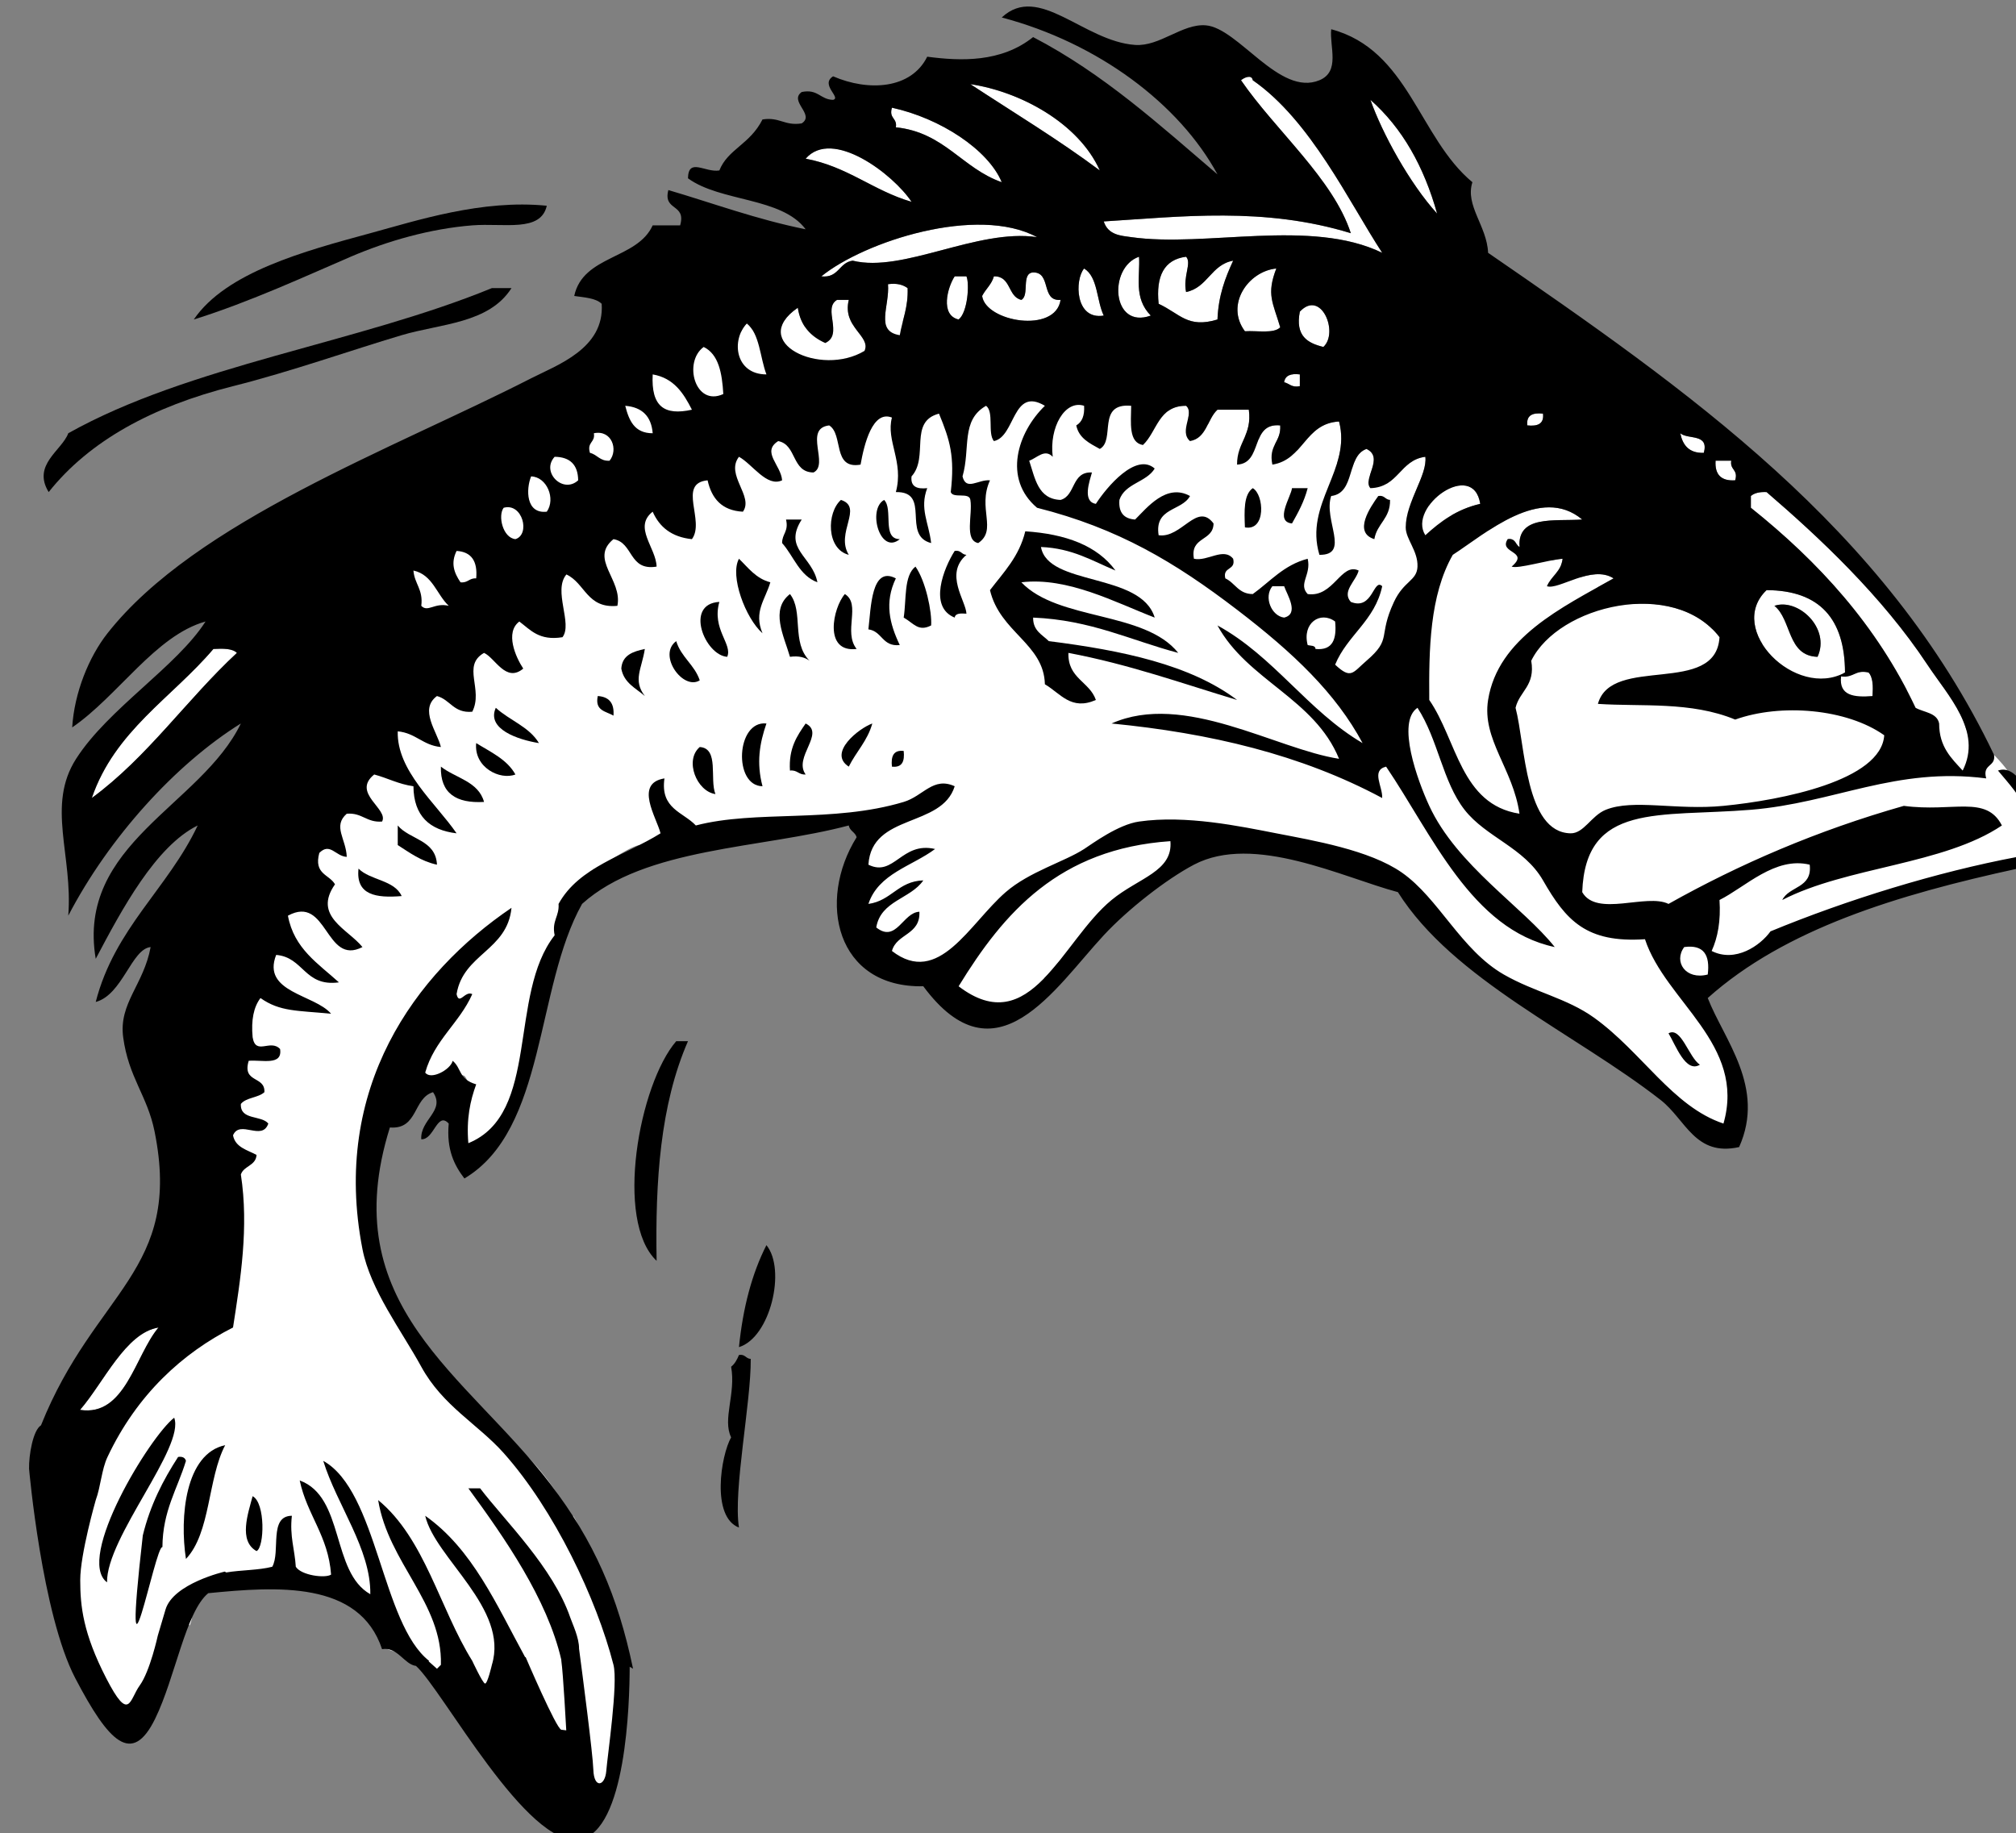 <?xml version="1.0" encoding="UTF-8" standalone="no"?>
<svg
   id="Layer_1"
   xml:space="preserve"
   overflow="visible"
   viewBox="0 0 246.721 224.356"
   version="1.1"
   enable-background="new 0 0 246.721 224.356"
   sodipodi:docname="johnny_automatic_jumping_fish.svg"
   inkscape:version="1.1.2 (0a00cf5339, 2022-02-04)"
   xmlns:inkscape="http://www.inkscape.org/namespaces/inkscape"
   xmlns:sodipodi="http://sodipodi.sourceforge.net/DTD/sodipodi-0.dtd"
   xmlns="http://www.w3.org/2000/svg"
   xmlns:svg="http://www.w3.org/2000/svg"
   xmlns:rdf="http://www.w3.org/1999/02/22-rdf-syntax-ns#"
   xmlns:cc="http://creativecommons.org/ns#"
   xmlns:dc="http://purl.org/dc/elements/1.1/"><rect x="0" y="0" width="246.721" height="224.356" fill="#808080" stroke="none"/><defs
   id="defs259" /><sodipodi:namedview
   id="namedview257"
   pagecolor="#ffffff"
   bordercolor="#666666"
   borderopacity="1.0"
   inkscape:pageshadow="2"
   inkscape:pageopacity="0.0"
   inkscape:pagecheckerboard="0"
   showgrid="false"
   inkscape:zoom="2.7262358"
   inkscape:cx="103.80613"
   inkscape:cy="134.98466"
   inkscape:window-width="1876"
   inkscape:window-height="1051"
   inkscape:window-x="0"
   inkscape:window-y="0"
   inkscape:window-maximized="1"
   inkscape:current-layer="layer2" />
		
		
		
		
		
		
		
		
		
		
		
		
		
		
		
		
		
		
		
		
		
		
		
		
		
		
		
		
		
		
		
		
		
		
		
		
		
		
		
		
		
		
		
		
		
		
		
		
		
		
		
		
		
		
		
		
		
		
		
		
		
		
		
		
		
		
		
		
		
		
		
		
		
		
		
		
		
		
		
		
		
		
		
		
		
		
		
		
		
		
		
		
		
		
		
		
		
		
		
		
		
		
		
		
		
		
		
		
		
		
		
		
		
		
		
		
		
		
		
		
		
		
		
		
		
		
<g
   inkscape:groupmode="layer"
   id="layer1"
   inkscape:label="Layer 1"
   style="display:none"><rect
     style="fill:#ff46ff;fill-opacity:1;stroke-width:1.066"
     id="rect2051"
     width="278.773"
     height="256.031"
     x="-9.537"
     y="-12.471" /></g><g
   inkscape:groupmode="layer"
   id="layer2"
   inkscape:label="Layer 2"><path
     style="fill:#ffffff;fill-opacity:1;stroke:none;stroke-width:1px;stroke-linecap:butt;stroke-linejoin:miter;stroke-opacity:1"
     d="m 33.795,116.859 c -2.095,0.418 -4.248,0.609 -6.284,1.253 -0.027,0.009 -0.566,2.631 -0.734,3.301 -0.158,0.633 -0.527,1.213 -0.734,1.834 -0.46,1.38 -0.269,3.008 -0.734,4.402 -0.256,0.767 0.159,1.772 0,2.568 -0.606,3.03 -1.759,6.095 -0.734,9.17 0.575,1.725 0.416,3.599 0.734,5.502 0.819,4.911 0.412,8.552 -2.201,12.471 -0.417,0.625 -0.359,1.639 -0.734,2.201 -0.192,0.288 -0.579,0.424 -0.734,0.734 -0.367,0.734 0.183,0.55 0,1.1 -0.342,1.027 -1.125,1.907 -1.467,2.934 -0.299,0.898 -0.806,1.683 -1.1,2.568 -0.183,0.55 0.367,0.367 0,1.1 -0.155,0.309 -0.542,0.446 -0.734,0.734 -0.289,0.434 -0.487,1.341 -0.734,1.834 -0.54,1.08 -2.249,1.882 -2.934,2.568 -1.971,1.971 -3.177,4.521 -4.402,6.969 -0.305,0.61 -0.866,1.13 -1.1,1.834 -0.452,1.356 -0.74,2.961 -1.1,4.402 -0.395,1.58 0.513,3.595 0,5.135 -0.207,0.621 -0.575,1.201 -0.734,1.834 -0.048,0.193 -0.395,5.785 -0.367,5.869 0.678,2.033 3.14,3.021 3.668,5.135 0.359,1.438 2.362,7.05 3.668,7.703 1.437,0.719 1.871,-1.486 2.568,-1.834 0.979,-0.49 2.359,-1.051 2.934,-2.201 0.173,-0.346 0.194,-0.755 0.367,-1.1 0.197,-0.394 -0.381,-0.981 -0.183,-1.376 0.245,-0.489 0.672,-1.07 0.917,-1.559 0.758,-1.517 1.074,-3.248 1.834,-4.768 0.559,-1.119 0.291,0.671 0.734,-1.1 0.127,-0.509 -0.234,-1.367 0,-1.834 0.295,-0.59 2.629,-3.22 3.301,-3.668 0.124,-0.083 6.211,-0.008 6.236,0 0.53,0.177 1.286,0.642 1.834,0.734 1.531,0.255 3.392,-0.459 4.768,0.367 0.055,0.033 3.664,2.924 3.668,2.934 0.116,0.348 1.605,0.172 1.834,0.459 1.926,2.408 0.468,1.504 1.926,2.476 0.863,0.575 -0.384,1.542 0.275,2.201 0.197,0.197 1.972,0.657 2.201,0.734 1.648,0.549 1.526,0.284 3.301,1.467 0.969,0.646 1.581,1.637 2.201,2.568 0.812,1.219 2.494,1.724 3.301,2.934 0.749,1.123 2.438,2.675 2.934,3.668 0.802,1.603 1.892,3.205 2.934,4.768 0.27,0.405 0.884,0.667 1.1,1.1 0.175,0.35 0.909,1.555 1.467,1.834 0.33,0.165 5.88,2.557 6.236,2.201 0.086,-0.086 -0.086,-0.28 0,-0.367 0.681,-0.681 1.058,-1.954 1.651,-2.843 0.516,-1.407 0.293,-3.719 1.009,-4.677 0.212,-0.424 0.788,-3.047 0.642,-3.485 -0.387,-1.162 -0.183,-2.558 -0.183,-3.851 0,-1.516 -1.16,-2.265 -0.55,-3.485 0.176,-0.351 1.391,-1.987 1.1,-2.568 -0.787,-1.574 -1.333,-2.85 -2.109,-4.402 -0.872,-1.744 -1.722,-4.891 -2.293,-6.603 -0.564,-1.691 -1.012,-3.124 -1.834,-4.768 -0.6,-1.2 -0.134,0.466 -0.734,-0.734 -0.971,-1.942 -4.443,-6.99 -6.603,-8.07 -0.477,-0.239 -1.088,-0.165 -1.467,-0.734 -2.609,-2.487 -3.744,-3.994 -5.044,-5.869 -1.447,-2.134 -2.206,-1.472 -2.293,-1.559 -1.407,-1.407 -2.434,-4.268 -3.851,-5.685 -0.484,-0.484 -1.003,-2.911 -1.376,-3.21 -1.875,-1.5 -0.697,-1.761 -1.742,-3.851 -0.173,-0.346 -0.152,-0.779 -0.367,-1.1 -0.068,-0.102 -0.312,0.109 -0.367,0 -0.109,-0.219 0.059,-0.496 0,-0.734 -0.175,-0.7 -0.446,-1.258 -0.734,-1.834 -0.348,-0.697 -0.104,-2.147 -0.367,-2.934 -0.44,-1.321 0.44,-3.081 0,-4.402 -0.429,-1.288 -0.816,-9.656 -0.367,-11.004 0.404,-1.212 1.439,-2.286 2.201,-3.301 1.158,-1.545 2.054,0.11 3.301,0.734 0.865,0.432 5.772,-0.463 6.236,0 1.394,1.394 -0.512,7.779 0.367,9.537 0.431,0.863 3.732,-1.228 4.035,-1.834 0.109,-0.219 -0.109,-0.515 0,-0.734 0.301,-0.603 0.917,-1.101 1.1,-1.834 0.077,-0.31 -0.16,-1.147 0,-1.467 0.214,-0.427 0.52,-0.673 0.734,-1.1 0.29,-0.581 0.09,-1.648 0.367,-2.201 0.155,-0.309 0.65,-0.398 0.734,-0.734 0.119,-0.474 -0.134,-0.997 0,-1.467 0.101,-0.352 0.81,-3.454 1.1,-4.035 0.077,-0.155 0.338,-0.196 0.367,-0.367 0.208,-1.251 -0.05,-3.151 0.367,-4.402 0.234,-0.702 0.873,-1.52 1.1,-2.201 0.182,-0.545 0.306,-2.693 0.367,-2.934 0.373,-1.491 1.237,-2.643 1.834,-4.035 0.305,-0.711 0.388,-1.509 0.734,-2.201 0.122,-0.245 0.582,-0.139 0.734,-0.367 0.569,-0.853 1.219,-2.32 1.834,-2.934 0.086,-0.086 0.259,0.059 0.367,0 0.373,-0.204 3.693,-2.574 5.135,-2.934 0.474,-0.119 0.997,0.134 1.467,0 0.633,-0.181 1.209,-0.525 1.834,-0.734 0.889,-0.296 6.912,-0.25 8.437,-0.367 1.592,-0.122 3.24,-0.351 4.768,-0.734 2.269,-0.567 6.556,-1.284 9.17,-1.284 0.978,0 1.273,0.975 2.201,1.284 1.289,0.43 -1.284,5.025 -1.284,6.236 0,0.586 -0.74,2.777 0.183,5.135 1.078,2.207 2.126,2.165 2.934,3.301 0.754,1.131 2.09,0.989 2.568,1.467 0.086,0.086 -0.086,0.28 0,0.367 0.869,0.869 3.112,-0.923 4.035,0 0.966,0.966 0.937,2.547 1.834,3.668 0.791,0.989 2.086,1.796 3.301,2.201 0.55,0.183 1.284,-0.183 1.834,0 0.959,0.32 0.993,0.561 1.834,0 0.322,-0.214 0.791,-0.135 1.1,-0.367 1.181,-0.886 2.032,-2.399 2.934,-3.301 0.219,-0.219 0.734,0.396 0.734,-0.367 0,-0.173 -0.421,-0.203 -0.367,-0.367 0.151,-0.452 5.723,-5.136 6.603,-5.869 0.981,-0.818 1.303,-1.431 2.476,-2.017 0.309,-0.155 1.649,-1.718 1.926,-1.926 2.354,-1.766 3.116,-1.374 5.135,-3.393 2.752,-2.752 8.548,-2.497 12.105,-2.201 4.201,0.35 7.923,1.237 12.105,1.834 1.618,0.231 2.371,1.203 3.806,2.063 1.332,0.799 4.745,4.527 5.731,6.006 1.959,2.939 1.53,2.218 3.255,3.943 0.774,0.912 1.733,1.587 1.788,1.696 0.986,1.972 5.332,1.906 6.327,3.897 0.368,0.735 -0.606,0.004 0.367,0.734 3.022,2.267 6.352,2.514 9.17,4.768 0.443,0.354 1.484,1.991 1.834,2.201 0.989,0.593 1.945,1.241 2.934,1.834 0.105,0.063 0.245,0 0.367,0 0.245,0.122 0.515,0.203 0.734,0.367 1.058,0.793 0.476,0.53 1.1,1.467 0.325,0.488 1.123,0.757 1.467,1.1 1.577,1.577 0.733,1.345 3.301,2.201 0.259,0.086 0.46,0.367 0.734,0.367 1.352,0 2.001,-4.235 1.1,-5.135 -0.771,-0.771 1.121,2.678 0.275,-2.568 -1.088,-6.746 -2.243,-3.029 -2.476,-3.943 -0.285,-1.117 -1.111,-0.856 -1.467,-1.926 -0.178,-0.535 -0.136,-1.74 -0.367,-2.201 -0.077,-0.155 -0.367,-0.194 -0.367,-0.367 0,-0.504 0.18,-0.999 0.367,-1.467 0.267,-0.669 1.32,-0.953 1.834,-1.467 0.449,-0.449 0.643,-1.162 1.1,-1.467 0.645,-0.43 1.088,-0.435 1.834,-0.734 2.861,-1.144 4.261,-2.816 7.428,-3.118 1.951,-0.186 2.938,-2 4.86,-2.384 0.741,-0.148 2.376,-0.821 3.301,-1.284 0.817,-0.409 2.925,-0.546 3.76,-0.917 2.31,-1.358 5.048,-3.081 6.786,-2.109 1.881,-0.432 3.384,-0.461 5.044,-1.192 1.44,-0.672 2.941,-1.208 4.402,-1.834 0.284,-0.122 0.922,-0.377 1.1,-0.734 0.272,-0.543 -0.146,-1.617 0,-2.201 0.336,-1.343 -2.156,-4.17 -1.742,-5.41 -3.171,-1.895 0,0 -3.65,-3.815 -0.788,-0.438 -0.942,-1.713 -1.76,-2.053 -2.586,-1.077 -3.523,-3.849 -6.052,-4.86 -4.124,-1.649 -8.591,-2.455 -12.838,-3.668 -1.565,-0.447 0.198,-0.404 -1.834,-1.1 -8.988,-3.082 -18.238,-4.901 -26.777,-9.17 -1.289,-0.645 -2.897,-1.978 -4.035,-2.568 -5.91,-3.065 -11.95,-5.332 -17.974,-8.07 -1.832,-0.833 -3.658,-2.243 -5.502,-2.934 -9.026,-3.385 -18.571,-5.228 -27.51,-8.803 -4.091,-1.636 -8.584,-7.584 -12.471,-8.07 -3.652,-0.456 -7.486,-1.248 -11.004,-1.834 -1.206,-0.201 -2.447,-0.058 -3.668,0 l -20.908,1.1 c -1.712,0.367 -3.399,0.874 -5.135,1.1 -1.091,0.142 -2.205,-0.091 -3.301,0 -0.661,0.055 -2.34,0.621 -2.934,0.734 -13.439,4.523 -24.37,10.271 -37.414,16.506 -0.316,0.421 -0.495,1.109 -0.734,1.467 -0.514,0.771 -1.69,1.955 -2.201,2.568 -0.775,0.93 -1.841,1.599 -2.568,2.568 -0.395,0.527 -0.519,1.297 -0.734,1.834 -0.644,1.61 -1.472,3.312 -2.201,4.768 -0.412,0.825 -0.395,4.147 -0.734,5.502 -0.277,1.109 0.9,3.07 0.367,4.402 -0.164,0.409 -0.536,0.706 -0.734,1.1 -0.542,1.084 0,5.917 0,7.336 v 16.873 c 0,0.949 0.108,3.259 0.367,4.035 0.373,1.119 0.906,0.301 1.1,1.467 0.251,1.504 -0.375,2.95 -1.052,4.249 z"
     id="path2108"
     sodipodi:nodetypes="ccssssssssssssssssssssssssssssssssscssccssssssssssssccssssssssscccscssssssssssssssssssssssssssssccssssssssccccssssscssssscsssssccscssscsssssssssssssssssscccsssccsssssssssssccssccssssssssssssc" /><path
     d="m 53.956,203.738 0.481,-0.061 c -0.174,0.01 -0.337,0.02 -0.481,0.06 z"
     fill="none"
     id="path2" /><path
     d="m 138.435,29.02 c 9.162,1.299 21.956,-2.336 30.721,1.92 -4.116,-6.297 -8.751,-16.2 -15.841,-21.12 -0.125,-0.747 -1.053,-0.333 -1.439,0 4.235,6.166 11.286,12.072 13.439,18.72 -10.62,-3.263 -20.812,-2.023 -30.239,-1.44 0.54,1.689 2.14,1.746 3.36,1.92 z"
     fill="#ffffff"
     id="path4" /><path
     d="m 118.755,10.299 c 5.314,3.486 10.802,6.798 15.84,10.56 -2.62,-5.858 -9.84,-9.673 -15.84,-10.56 z"
     fill="#ffffff"
     id="path6" /><path
     d="m 167.715,12.219 c 1.422,4.053 4.79,10.224 8.16,13.92 -1.61,-5.752 -4.25,-10.469 -8.16,-13.92 z"
     fill="#ffffff"
     id="path8" /><path
     d="m 109.635,15.579 c 5.942,0.618 8.101,5.02 12.96,6.72 -1.654,-3.979 -7.507,-7.829 -13.44,-9.12 -0.4,1.357 0.68,1.244 0.48,2.4 z"
     fill="#ffffff"
     id="path10" /><path
     d="m 98.597,19.42 c 5.129,0.951 8.251,3.908 12.96,5.28 -2.21,-3.352 -9.68,-9.076 -12.958,-5.28 z"
     fill="#ffffff"
     id="path12" /><path
     d="m 57.797,27.579 c 3.902,-0.308 8.378,0.888 9.12,-2.4 -7.934,-0.804 -15.946,1.825 -21.6,3.36 -8.073,2.192 -17.648,4.768 -21.6,10.56 6.874,-2.137 14.043,-5.468 19.2,-7.68 4.523,-1.94 9.755,-3.435 14.88,-3.84 z"
     id="path14" /><path
     d="m 126.915,29.02 c -7.312,-3.941 -21.107,0.509 -26.4,4.8 2.152,0.232 2.144,-1.697 3.84,-1.92 6.18,1.528 15.23,-3.957 22.56,-2.88 z"
     fill="#ffffff"
     id="path16" /><path
     d="m 139.395,31.42 c -3.79,1.295 -3.367,8.942 1.44,7.2 -2.15,-2.169 -1.28,-4.837 -1.44,-7.2 z"
     fill="#ffffff"
     id="path18" /><path
     d="m 145.155,31.42 c -2.698,0.341 -3.707,2.373 -3.359,5.76 2.618,1.209 3.546,3.034 7.2,1.92 0.109,-2.931 0.959,-5.12 1.92,-7.2 -2.711,0.489 -3.106,3.293 -5.761,3.84 -0.41,-1.914 0.72,-3.547 0,-4.32 z"
     fill="#ffffff"
     id="path20" /><path
     d="m 132.675,32.86 c -1.163,1.35 -1.142,6.336 2.4,5.76 -0.88,-1.835 -0.7,-4.735 -2.4,-5.76 z"
     fill="#ffffff"
     id="path22" /><path
     d="m 152.355,40.539 c 1.502,-0.098 3.524,0.324 4.32,-0.48 -0.9,-3.058 -1.711,-4.005 -0.479,-7.2 -3.43,0.336 -6.28,4.423 -3.84,7.68 z"
     fill="#ffffff"
     id="path24" /><path
     d="m 129.795,36.699 c -2.444,0.204 -1.086,-3.394 -3.36,-3.36 -1.504,0.095 -0.401,2.799 -1.44,3.36 -1.692,-0.387 -1.23,-2.93 -3.36,-2.88 -0.281,0.999 -1.009,1.551 -1.44,2.4 0.42,3.16 8.98,4.652 9.6,0.48 z"
     fill="#ffffff"
     id="path26" /><path
     d="m 116.835,33.819 c -0.877,1.326 -1.816,4.751 0.48,5.28 1.121,-0.862 1.353,-4.417 0.96,-5.28 z"
     fill="#ffffff"
     id="path28" /><path
     d="m 108.675,34.779 c 0.214,2.693 -1.634,5.757 1.44,6.24 0.327,-1.913 1.046,-3.434 0.96,-5.76 -0.56,-0.402 -1.28,-0.633 -2.4,-0.48 z"
     fill="#ffffff"
     id="path30" /><path
     d="m 28.516,47.259 c 7.175,-1.807 14.388,-4.383 20.64,-6.24 4.782,-1.42 10.681,-1.415 13.44,-5.76 h -2.4 c -16.45,6.75 -36.972,9.428 -51.84,17.76 -0.775,2.114 -4.453,3.854 -2.4,7.2 4.979,-6.264 12.711,-10.479 22.56,-12.96 z"
     id="path32" /><path
     d="m 103.875,36.699 h -1.44 c -1.801,1.056 0.823,4.241 -1.44,5.28 -1.77,-0.79 -3.029,-2.091 -3.36,-4.32 -6.153,4.213 2.767,8.52 8.16,5.28 0.82,-1.821 -2.748,-2.865 -1.92,-6.24 z"
     fill="#ffffff"
     id="path34" /><path
     d="m 161.955,42.46 c 1.917,-1.744 -0.269,-7.106 -2.88,-4.32 -0.58,2.985 0.95,3.849 2.88,4.32 z"
     fill="#ffffff"
     id="path36" /><path
     d="m 93.797,45.819 c -0.795,-2.085 -0.808,-4.952 -2.4,-6.24 -1.94,2.039 -1.43,6.242 2.4,6.24 z"
     fill="#ffffff"
     id="path38" /><path
     d="m 86.117,42.46 c -2.53,1.833 -1.063,7.362 2.4,5.76 -0.149,-2.572 -0.572,-4.869 -2.4,-5.76 z"
     fill="#ffffff"
     id="path40" /><path
     d="m 79.877,45.819 c -0.207,3.912 1.399,5.073 4.8,4.32 -1.024,-2.016 -2.206,-3.874 -4.8,-4.32 z"
     fill="#ffffff"
     id="path42" /><path
     d="m 157.155,46.779 c 0.649,0.151 0.917,0.683 1.921,0.48 v -1.44 c -1.09,-0.134 -1.8,0.116 -1.92,0.96 z"
     fill="#ffffff"
     id="path44" /><path
     d="m 174.435,55.9 c -3.124,0.396 -3.292,3.748 -6.72,3.84 -1.028,-1.094 1.748,-3.745 -0.48,-4.8 -2.486,0.873 -1.32,5.399 -4.319,5.76 -0.991,2.923 2.39,7.237 -1.44,7.2 -1.889,-6.263 3.961,-10.472 2.4,-16.32 -4.232,0.248 -4.294,4.667 -8.16,5.28 -0.506,-2.426 1.094,-2.746 0.96,-4.8 -3.718,-0.357 -2.081,4.64 -5.28,4.8 -0.025,-2.745 1.86,-3.58 1.44,-6.72 h -3.84 c -1.256,1.145 -1.309,3.492 -3.36,3.84 -1.4,-1.229 0.625,-3.386 -0.48,-4.32 -3.383,-0.023 -3.544,3.176 -5.279,4.8 -1.776,-0.304 -1.465,-2.696 -1.44,-4.8 -4.271,-0.379 -1.88,4.219 -3.84,5.28 -1.231,-0.688 -2.548,-1.292 -2.88,-2.88 0.712,-0.408 1.032,-1.208 0.96,-2.4 -2.345,-0.765 -4.29,2.648 -3.84,6.24 -0.981,-1.025 -1.899,0.135 -2.88,0.48 0.724,2.156 1.065,4.694 3.84,4.8 1.876,-0.524 1.31,-3.49 3.84,-3.36 -0.291,1.056 -1.206,3.577 0.48,3.84 1.33,-2.061 4.92,-6.335 7.2,-4.32 -1.022,1.697 -3.641,1.799 -4.319,3.84 -0.125,1.565 0.569,2.31 1.92,2.4 1.454,-1.436 3.828,-4.478 6.72,-2.88 -1.01,1.87 -4.374,1.386 -3.84,4.8 2.807,0.411 4.705,-4.132 6.72,-1.44 -0.023,2.216 -2.902,1.577 -2.399,4.32 1.676,0.364 3.624,-1.453 4.8,0 0.357,1.478 -1.317,0.922 -0.96,2.4 1.204,0.556 1.607,1.913 3.359,1.92 2.143,-1.537 3.797,-3.563 6.721,-4.32 0.467,1.966 -1.188,3.075 0,4.32 3.176,0.446 4.081,-3.904 6.239,-2.88 -0.318,1.289 -2.107,2.551 -0.96,3.84 2.715,1.091 2.756,-2.972 3.841,-1.92 -0.894,4.227 -4.266,5.976 -5.761,9.6 1.967,1.841 2.141,0.982 3.84,-0.48 3.185,-2.74 1.355,-2.902 3.36,-7.2 1.213,-2.601 2.808,-2.565 2.88,-4.32 0.079,-1.91 -1.438,-3.361 -1.439,-4.8 0,-3.097 2.69,-6.403 2.4,-8.64 z m -22.08,8.639 c -0.079,-1.999 -0.166,-4.006 0.96,-4.8 1.39,0.782 1.65,5.287 -0.96,4.8 z m 5.76,-0.479 c -2.18,-0.216 -0.103,-3.309 0,-4.32 h 1.92 c -0.43,1.651 -1.17,2.992 -1.92,4.32 z m 10.08,1.92 c -2.642,-0.814 -0.483,-3.94 0.479,-5.28 0.775,-0.135 0.826,0.454 1.44,0.48 0.05,2.287 -1.6,2.879 -1.92,4.8 z"
     fill="#ffffff"
     id="path46" /><path
     d="m 76.516,49.659 c 0.457,1.784 1.114,3.366 3.36,3.36 -0.167,-2.072 -1.287,-3.192 -3.36,-3.36 z"
     fill="#ffffff"
     id="path48" /><path
     d="m 188.835,50.619 c -1.256,-0.135 -2.064,0.175 -1.92,1.44 1.26,0.136 2.07,-0.175 1.92,-1.44 z"
     fill="#ffffff"
     id="path50" /><path
     d="m 72.677,53.02 c 0.196,1.156 -0.877,1.043 -0.48,2.4 0.914,0.206 1.206,1.034 2.4,0.96 1.102,-1.343 0.264,-3.819 -1.92,-3.36 z"
     fill="#ffffff"
     id="path52" /><path
     d="m 208.515,55.42 c 0.654,-2.415 -1.933,-1.587 -2.88,-2.4 0.3,1.46 1.07,2.453 2.88,2.4 z"
     fill="#ffffff"
     id="path54" /><path
     d="m 67.876,55.9 c -1.707,1.86 1.02,4.587 2.88,2.88 -0.023,-1.897 -0.983,-2.857 -2.88,-2.88 z"
     fill="#ffffff"
     id="path56" /><path
     d="m 212.355,58.779 c 0.397,-1.356 -0.676,-1.244 -0.479,-2.4 h -1.92 c -0.11,1.71 0.69,2.51 2.4,2.4 z"
     fill="#ffffff"
     id="path58" /><path
     d="m 64.996,58.299 c -0.631,1.554 -0.663,4.615 1.92,4.32 1.117,-1.586 0.008,-4.264 -1.92,-4.32 z"
     fill="#ffffff"
     id="path60" /><path
     d="m 174.435,65.5 c 1.84,-1.681 3.855,-3.185 6.721,-3.84 -0.87,-5.499 -8.95,0.338 -6.72,3.84 z"
     fill="#ffffff"
     id="path62" /><path
     d="m 153.315,59.739 c -1.126,0.794 -1.039,2.801 -0.96,4.8 2.61,0.487 2.35,-4.018 0.96,-4.8 z"
     id="path64" /><path
     d="m 158.115,64.06 c 0.752,-1.328 1.49,-2.669 1.92,-4.32 h -1.92 c -0.1,1.011 -2.18,4.103 0,4.32 z"
     id="path66" /><path
     d="m 234.435,86.619 c 1.024,0.576 2.614,0.586 2.88,1.92 0.004,2.876 1.504,4.256 2.881,5.76 2.438,-4.831 -1.765,-9.096 -4.32,-12.96 -5.568,-8.42 -13.29,-15.625 -19.68,-21.12 -0.837,-0.036 -1.493,0.107 -1.921,0.48 v 1.44 c 8.27,6.611 15.4,14.366 20.16,24.48 z"
     fill="#ffffff"
     id="path68" /><path
     d="m 168.675,60.699 c -0.963,1.34 -3.121,4.466 -0.479,5.28 0.319,-1.92 1.967,-2.513 1.92,-4.8 -0.61,-0.026 -0.66,-0.615 -1.44,-0.48 z"
     id="path70" /><path
     d="m 102.916,61.179 c -1.752,1.542 -1.807,6.017 0.96,6.72 -1.673,-2.701 1.83,-5.814 -0.959,-6.72 z"
     id="path72" /><path
     d="m 110.115,65.98 c -2.229,-0.011 -0.769,-3.711 -1.92,-4.8 -2.08,1.182 -0.47,6.792 1.92,4.8 z"
     id="path74" /><path
     d="m 61.637,62.139 c -0.724,0.964 -0.117,3.671 1.44,3.84 1.853,-0.564 0.875,-4.486 -1.44,-3.84 z"
     fill="#ffffff"
     id="path76" /><path
     d="m 182.115,85.659 c 1.206,-7.593 9.062,-11.333 15.359,-14.88 -2.658,-1.709 -6.737,1.468 -8.16,0.96 0.517,-1.244 1.736,-1.785 1.92,-3.36 -1.928,0.167 -5.433,1.265 -6.239,0.96 2.282,-1.94 -1.658,-1.59 -0.48,-3.36 0.943,-0.144 0.952,0.648 1.44,0.96 -0.249,-3.929 4.231,-3.128 7.68,-3.36 -5.105,-4.275 -11.827,1.729 -15.84,4.32 -2.844,4.979 -2.926,11.613 -2.88,17.76 3.402,4.917 3.84,12.8 11.04,13.92 -0.78,-5.503 -4.61,-9.079 -3.84,-13.92 z"
     fill="#ffffff"
     id="path78" /><path
     d="m 100.036,71.259 c -0.618,-3.208 -4.24,-4.062 -1.92,-7.68 h -1.92 c 0.347,1.467 -0.491,1.75 -0.48,2.88 1.433,1.609 2.099,3.982 4.32,4.8 z"
     id="path80" /><path
     d="m 125.475,65.02 c -0.744,3.096 -2.659,5.021 -4.32,7.2 1.219,5.173 6.6,6.553 6.72,11.52 1.905,1.111 3.196,3.264 6.24,1.92 -0.777,-2.263 -3.457,-2.624 -3.36,-5.76 7.405,1.394 13.876,3.724 20.64,5.76 -5.746,-4.333 -14.093,-6.067 -23.04,-7.2 -0.803,-0.798 -1.943,-1.257 -1.92,-2.88 7.071,0.289 11.938,2.783 17.76,4.32 -4.12,-5.16 -14.673,-3.887 -19.2,-8.64 5.68,-0.681 11.56,2.492 16.32,4.32 -1.695,-5.57 -13.062,-3.807 -13.92,-8.64 3.847,0.153 6.293,1.707 9.12,2.88 -2.23,-3.052 -6.09,-4.472 -11.04,-4.8 z"
     id="path82" /><path
     d="m 55.876,67.42 c -0.742,1.508 -0.307,2.678 0.48,3.84 0.908,0.107 1.059,-0.541 1.92,-0.48 0.19,-2.11 -0.589,-3.251 -2.4,-3.36 z"
     fill="#ffffff"
     id="path84" /><path
     d="m 118.275,67.9 c -0.614,-0.026 -0.665,-0.615 -1.44,-0.48 -1.324,2.082 -3.251,6.848 0,8.16 0.081,-0.559 0.759,-0.521 1.44,-0.48 -0.07,-1.586 -2.74,-4.881 0,-7.2 z"
     id="path86" /><path
     d="m 90.436,68.38 c -1.152,2.082 0.806,7.294 2.88,9.12 -1.103,-2.655 0.323,-4.074 0.96,-6.24 -1.776,-0.463 -2.7,-1.781 -3.84,-2.88 z"
     id="path88" /><path
     d="m 113.955,76.539 c 0.114,-1.662 -0.665,-5.429 -1.92,-7.2 -1.441,1.119 -1.093,4.026 -1.44,6.24 1.24,0.705 1.79,1.77 3.36,0.96 z"
     id="path90" /><path
     d="m 50.597,69.819 c 0.122,1.639 1.214,2.306 0.96,4.32 0.803,0.848 1.608,-0.426 3.36,0 -1.487,-1.393 -1.959,-3.801 -4.32,-4.32 z"
     fill="#ffffff"
     id="path92" /><path
     d="m 110.115,78.94 c -1.245,-2.608 -1.901,-5.197 -0.48,-8.16 -3.012,-1.579 -3.037,3.572 -3.36,6.24 1.7,0.223 1.69,2.152 3.84,1.92 z"
     id="path94" /><path
     d="m 155.715,71.739 c -1.094,1.334 -0.105,3.66 1.439,3.84 1.888,-0.461 0.363,-2.795 0,-3.84 h -1.44 z"
     fill="#ffffff"
     id="path96" /><path
     d="m 216.195,72.219 c -5.023,4.795 3.545,13.401 9.6,10.08 -0.02,-6.537 -3.07,-10.051 -9.6,-10.08 z m 6.24,8.161 c -3.732,-0.107 -3.143,-4.537 -5.279,-6.24 2.91,-0.98 6.89,2.753 5.28,6.24 z"
     fill="#ffffff"
     id="path98" /><path
     d="m 96.677,80.38 c 1.113,-0.153 1.843,0.077 2.4,0.48 -2.258,-2.242 -0.715,-6.025 -2.4,-8.16 -2.449,1.903 -0.748,5.103 0,7.68 z"
     id="path100" /><path
     d="m 103.396,72.699 c -1.45,1.65 -2.66,7.208 1.44,6.72 -1.673,-2.096 0.58,-5.469 -1.439,-6.72 z"
     id="path102" /><path
     d="m 88.996,80.38 c 0.686,-1.547 -1.91,-3.369 -0.96,-6.72 -4.312,0.238 -1.772,6.537 0.96,6.72 z"
     id="path104" /><path
     d="m 210.915,98.619 c 7.122,-0.697 19.31,-3.09 19.68,-8.64 -4.583,-3.251 -12.656,-3.927 -18.24,-1.92 -5.442,-2.248 -11.44,-1.562 -16.8,-1.92 1.649,-6.03 14.454,-0.906 14.88,-8.16 -5.585,-7.288 -19.699,-3.923 -23.04,2.88 0.519,3.079 -1.426,3.694 -1.92,5.76 1.203,4.562 1.158,15.23 6.721,15.36 1.64,0.038 2.54,-2.163 4.319,-2.88 3.38,-1.358 8.61,0.088 14.4,-0.479 z"
     fill="#ffffff"
     id="path106" /><path
     d="m 217.155,74.139 c 2.137,1.704 1.547,6.133 5.279,6.24 1.61,-3.486 -2.37,-7.219 -5.28,-6.24 z"
     id="path108" /><path
     d="m 163.395,76.06 c -1.811,-1.342 -4.063,0.194 -3.359,2.88 0.372,0.107 0.946,0.013 0.96,0.48 2.13,0.211 2.61,-1.228 2.4,-3.36 z"
     fill="#ffffff"
     id="path110" /><path
     d="m 85.637,83.259 c -0.642,-1.918 -2.285,-2.835 -2.88,-4.8 -2.321,1.693 0.836,6.088 2.88,4.8 z"
     id="path112" /><path
     d="m 26.117,79.42 c -5.07,5.97 -12.068,10.012 -14.88,18.24 6.826,-5.013 11.619,-12.061 17.76,-17.76 -0.568,-0.553 -1.697,-0.544 -2.88,-0.48 z"
     fill="#ffffff"
     id="path114" /><path
     d="m 76.036,81.819 c 0.315,1.765 1.77,2.391 2.88,3.36 -1.491,-1.939 -0.377,-3.312 0,-5.76 -1.451,0.309 -2.77,0.751 -2.88,2.4 z"
     id="path116" /><path
     d="m 229.155,85.179 c 0.062,-1.183 0.072,-2.312 -0.48,-2.88 -1.665,-0.385 -1.845,0.715 -3.36,0.48 -0.28,2.362 1.58,2.582 3.84,2.4 z"
     fill="#ffffff"
     id="path118" /><path
     d="m 73.157,85.179 c -0.393,1.833 1.021,1.858 1.92,2.4 0.124,-1.565 -0.57,-2.31 -1.92,-2.4 z"
     id="path120" /><path
     d="m 60.677,86.619 c -1.171,2.604 2.706,3.903 5.28,4.32 -1.193,-2.007 -3.614,-2.786 -5.28,-4.32 z"
     id="path122" /><path
     d="m 93.317,96.219 c -0.762,-2.886 -0.357,-5.245 0.48,-7.68 -3.715,-0.395 -4.076,7.642 -0.48,7.68 z"
     id="path124" /><path
     d="m 98.597,88.54 c -1.047,1.513 -2.099,3.021 -1.92,5.76 0.908,-0.107 1.059,0.541 1.92,0.48 -1.546,-2.125 2.458,-5.028 0,-6.24 z"
     id="path126" /><path
     d="m 103.875,93.819 c 0.899,-1.82 2.289,-3.151 2.88,-5.28 -1.63,0.578 -5.492,3.606 -2.88,5.28 z"
     id="path128" /><path
     d="m 63.076,94.779 c -1.028,-1.852 -3.023,-2.737 -4.8,-3.84 -0.297,2.99 2.926,4.572 4.8,3.84 z"
     id="path130" /><path
     d="m 87.556,97.179 c -0.737,-1.823 0.488,-5.608 -1.92,-5.76 -1.902,1.634 -0.371,5.429 1.92,5.76 z"
     id="path132" /><path
     d="m 109.155,93.819 c 1.265,0.145 1.575,-0.665 1.44,-1.92 -1.26,-0.144 -1.57,0.665 -1.44,1.92 z"
     id="path134" /><path
     d="m 59.237,98.139 c -0.682,-2.518 -3.486,-2.914 -5.28,-4.32 -0.088,3.288 1.887,4.513 5.28,4.32 z"
     id="path136" /><path
     d="m 48.677,101.019 v 2.4 c 1.468,0.932 2.831,1.969 4.8,2.4 -0.138,-3.06 -3.348,-3.05 -4.8,-4.8 z"
     id="path138" /><path
     d="m 117.315,120.698 c 8.8,6.714 12.608,-5.535 18.72,-10.56 3.319,-2.729 7.514,-3.495 7.199,-7.2 -13.62,0.94 -20.39,8.73 -25.92,17.76 z"
     fill="#ffffff"
     id="path140" /><path
     d="m 49.157,109.659 c -0.894,-1.985 -3.847,-1.913 -5.28,-3.36 -0.359,3.24 2.136,3.62 5.28,3.36 z"
     id="path142" /><path
     d="m 206.115,115.898 c -1.342,1.812 0.193,4.063 2.88,3.36 0.29,-2.36 -0.46,-3.69 -2.88,-3.36 z"
     fill="#ffffff"
     id="path144" /><path
     d="m 208.035,130.298 c -1.361,-0.895 -2.302,-4.72 -3.84,-3.841 0.86,1.4 2.1,4.92 3.84,3.84 z"
     id="path146" /><path
     d="m 82.757,127.418 c -4.549,5.28 -7.585,21.986 -2.4,26.881 -0.171,-9.737 0.438,-19.097 3.84,-26.881 z"
     id="path148" /><path
     d="m 90.436,164.858 c 3.844,-1.173 5.797,-9.503 3.36,-12.479 -1.78,3.5 -2.879,7.68 -3.36,12.48 z"
     id="path150" /><path
     d="m 9.797,172.538 c 5.544,0.862 6.727,-6.682 9.6,-10.08 -4.032,0.65 -6.692,6.72 -9.6,10.08 z"
     fill="#ffffff"
     id="path152" /><path
     d="m 90.436,165.819 c -0.232,0.567 -0.512,1.088 -0.96,1.44 0.605,3.297 -1.086,6.411 0,8.64 -1.255,2.223 -2.464,9.733 0.96,11.04 -0.726,-4.541 1.492,-15.333 1.44,-20.64 -0.613,-0.02 -0.664,-0.61 -1.44,-0.48 z"
     id="path154" /><path
     d="m 21.317,173.499 c -2.941,2.245 -12.124,17.241 -8.218,20.146 -0.099,-5.48 9.585,-16.57 8.218,-20.15 z"
     id="path156" /><path
     d="m 22.757,190.779 c 3.036,-3.204 2.651,-9.829 4.8,-13.92 -4.892,1.03 -5.585,8.81 -4.8,13.92 z"
     id="path158" /><path
     d="m 21.797,178.298 c -1.825,2.814 -3.409,5.87 -4.32,9.6 -2.69,23.743 1.551,1.009 2.4,1.44 0.025,-4.455 1.837,-7.124 2.88,-10.561 -0.106,-0.37 -0.403,-0.56 -0.96,-0.48 z"
     id="path160" /><path
     d="m 30.916,183.099 c -0.553,2.097 -1.761,5.469 0.48,6.72 0.975,-0.45 1.097,-5.91 -0.48,-6.72 z"
     id="path162" /><path
     d="m 110.115,41.02 c 0.327,-1.913 1.046,-3.434 0.96,-5.76 -0.557,-0.403 -1.287,-0.633 -2.4,-0.48 0.22,2.692 -1.63,5.757 1.44,6.24 z"
     fill="none"
     id="path164" /><path
     d="m 117.315,39.099 c 1.121,-0.862 1.353,-4.417 0.96,-5.28 h -1.44 c -0.88,1.327 -1.82,4.751 0.48,5.28 z"
     fill="none"
     id="path166" /><path
     d="m 129.795,36.699 c -2.444,0.204 -1.086,-3.394 -3.36,-3.36 -1.504,0.095 -0.401,2.799 -1.44,3.36 -1.692,-0.387 -1.23,-2.93 -3.36,-2.88 -0.281,0.999 -1.009,1.551 -1.44,2.4 0.42,3.16 8.98,4.652 9.6,0.48 z"
     fill="none"
     id="path168" /><path
     d="m 157.155,75.579 c 1.888,-0.461 0.363,-2.795 0,-3.84 h -1.439 c -1.09,1.334 -0.1,3.66 1.44,3.84 z"
     fill="none"
     id="path170" /><path
     d="m 126.915,29.02 c -7.312,-3.941 -21.107,0.509 -26.4,4.8 2.152,0.232 2.144,-1.697 3.84,-1.92 6.18,1.528 15.23,-3.957 22.56,-2.88 z"
     fill="none"
     id="path172" /><path
     d="m 167.715,12.219 c 1.422,4.053 4.79,10.224 8.16,13.92 -1.61,-5.752 -4.25,-10.469 -8.16,-13.92 z"
     fill="none"
     id="path174" /><path
     d="m 157.155,46.779 c 0.649,0.151 0.917,0.683 1.921,0.48 v -1.44 c -1.09,-0.134 -1.8,0.116 -1.92,0.96 z"
     fill="none"
     id="path176" /><path
     d="m 161.955,42.46 c 1.917,-1.744 -0.269,-7.106 -2.88,-4.32 -0.58,2.985 0.95,3.849 2.88,4.32 z"
     fill="none"
     id="path178" /><path
     d="m 160.035,78.94 c 0.372,0.107 0.946,0.013 0.96,0.48 2.132,0.211 2.612,-1.228 2.399,-3.36 -1.81,-1.342 -4.06,0.194 -3.36,2.88 z"
     fill="none"
     id="path180" /><path
     d="m 139.395,31.42 c -3.79,1.295 -3.367,8.942 1.44,7.2 -2.15,-2.169 -1.28,-4.837 -1.44,-7.2 z"
     fill="none"
     id="path182" /><path
     d="m 152.355,40.539 c 1.502,-0.098 3.524,0.324 4.32,-0.48 -0.9,-3.058 -1.711,-4.005 -0.479,-7.2 -3.43,0.336 -6.28,4.423 -3.84,7.68 z"
     fill="none"
     id="path184" /><path
     d="m 145.155,31.42 c -2.698,0.341 -3.707,2.373 -3.359,5.76 2.618,1.209 3.546,3.034 7.2,1.92 0.109,-2.931 0.959,-5.12 1.92,-7.2 -2.711,0.489 -3.106,3.293 -5.761,3.84 -0.41,-1.914 0.72,-3.547 0,-4.32 z"
     fill="none"
     id="path186" /><path
     d="m 229.155,85.179 c 0.062,-1.183 0.072,-2.312 -0.48,-2.88 -1.665,-0.385 -1.845,0.715 -3.36,0.48 -0.28,2.362 1.58,2.582 3.84,2.4 z"
     fill="none"
     id="path188" /><path
     d="m 234.435,86.619 c 1.024,0.576 2.614,0.586 2.88,1.92 0.004,2.876 1.504,4.256 2.881,5.76 2.438,-4.831 -1.765,-9.096 -4.32,-12.96 -5.568,-8.42 -13.29,-15.625 -19.68,-21.12 -0.837,-0.036 -1.493,0.107 -1.921,0.48 v 1.44 c 8.27,6.611 15.4,14.366 20.16,24.48 z"
     fill="none"
     id="path190" /><path
     d="m 26.117,79.42 c -5.07,5.97 -12.068,10.012 -14.88,18.24 6.826,-5.013 11.619,-12.061 17.76,-17.76 -0.568,-0.553 -1.697,-0.544 -2.88,-0.48 z"
     fill="none"
     id="path192" /><path
     d="m 216.195,72.219 c -5.023,4.795 3.545,13.401 9.6,10.08 -0.02,-6.537 -3.07,-10.051 -9.6,-10.08 z"
     fill="none"
     id="path194" /><path
     d="m 174.915,85.659 c 3.402,4.917 3.84,12.8 11.04,13.92 -0.776,-5.503 -4.609,-9.08 -3.84,-13.92 1.206,-7.593 9.062,-11.333 15.359,-14.88 -2.658,-1.709 -6.737,1.468 -8.16,0.96 0.517,-1.244 1.736,-1.785 1.92,-3.36 -1.928,0.167 -5.433,1.265 -6.239,0.96 2.282,-1.94 -1.658,-1.59 -0.48,-3.36 0.943,-0.144 0.952,0.648 1.44,0.96 -0.249,-3.929 4.231,-3.128 7.68,-3.36 -5.105,-4.275 -11.827,1.729 -15.84,4.32 -2.84,4.98 -2.92,11.614 -2.88,17.76 z"
     fill="none"
     id="path196" /><path
     d="m 174.435,55.9 c -3.124,0.396 -3.292,3.748 -6.72,3.84 -1.028,-1.094 1.748,-3.745 -0.48,-4.8 -2.486,0.873 -1.32,5.399 -4.319,5.76 -0.991,2.923 2.39,7.237 -1.44,7.2 -1.889,-6.263 3.961,-10.472 2.4,-16.32 -4.232,0.248 -4.294,4.667 -8.16,5.28 -0.506,-2.426 1.094,-2.746 0.96,-4.8 -3.718,-0.357 -2.081,4.64 -5.28,4.8 -0.025,-2.745 1.86,-3.58 1.44,-6.72 h -3.84 c -1.256,1.145 -1.309,3.492 -3.36,3.84 -1.4,-1.229 0.625,-3.386 -0.48,-4.32 -3.383,-0.023 -3.544,3.176 -5.279,4.8 -1.776,-0.304 -1.465,-2.696 -1.44,-4.8 -4.271,-0.379 -1.88,4.219 -3.84,5.28 -1.231,-0.688 -2.548,-1.292 -2.88,-2.88 0.712,-0.408 1.032,-1.208 0.96,-2.4 -2.345,-0.765 -4.29,2.648 -3.84,6.24 -0.981,-1.025 -1.899,0.135 -2.88,0.48 0.724,2.156 1.065,4.694 3.84,4.8 1.876,-0.524 1.31,-3.49 3.84,-3.36 -0.291,1.056 -1.206,3.577 0.48,3.84 1.33,-2.061 4.92,-6.335 7.2,-4.32 -1.022,1.697 -3.641,1.799 -4.319,3.84 -0.125,1.565 0.569,2.31 1.92,2.4 1.454,-1.436 3.828,-4.478 6.72,-2.88 -1.01,1.87 -4.374,1.386 -3.84,4.8 2.807,0.411 4.705,-4.132 6.72,-1.44 -0.023,2.216 -2.902,1.577 -2.399,4.32 1.676,0.364 3.624,-1.453 4.8,0 0.357,1.478 -1.317,0.922 -0.96,2.4 1.204,0.556 1.607,1.913 3.359,1.92 2.143,-1.537 3.797,-3.563 6.721,-4.32 0.467,1.966 -1.188,3.075 0,4.32 3.176,0.446 4.081,-3.904 6.239,-2.88 -0.318,1.289 -2.107,2.551 -0.96,3.84 2.715,1.091 2.756,-2.972 3.841,-1.92 -0.894,4.227 -4.266,5.976 -5.761,9.6 1.967,1.841 2.141,0.982 3.84,-0.48 3.185,-2.74 1.355,-2.902 3.36,-7.2 1.213,-2.601 2.808,-2.565 2.88,-4.32 0.079,-1.91 -1.438,-3.361 -1.439,-4.8 0,-3.097 2.69,-6.403 2.4,-8.64 z"
     fill="none"
     id="path198" /><path
     d="m 174.435,65.5 c 1.84,-1.681 3.855,-3.185 6.721,-3.84 -0.87,-5.499 -8.95,0.338 -6.72,3.84 z"
     fill="none"
     id="path200" /><path
     d="m 212.355,58.779 c 0.397,-1.356 -0.676,-1.244 -0.479,-2.4 h -1.92 c -0.11,1.71 0.69,2.51 2.4,2.4 z"
     fill="none"
     id="path202" /><path
     d="m 208.515,55.42 c 0.654,-2.415 -1.933,-1.587 -2.88,-2.4 0.3,1.46 1.07,2.453 2.88,2.4 z"
     fill="none"
     id="path204" /><path
     d="m 187.395,80.86 c 0.519,3.079 -1.426,3.694 -1.92,5.76 1.203,4.562 1.158,15.23 6.721,15.36 1.64,0.038 2.54,-2.163 4.319,-2.88 3.374,-1.359 8.612,0.087 14.4,-0.48 7.122,-0.697 19.31,-3.09 19.68,-8.64 -4.583,-3.251 -12.656,-3.927 -18.24,-1.92 -5.442,-2.248 -11.44,-1.562 -16.8,-1.92 1.649,-6.03 14.454,-0.906 14.88,-8.16 -5.58,-7.286 -19.7,-3.921 -23.04,2.882 z"
     fill="none"
     id="path206" /><path
     d="m 188.835,50.619 c -1.256,-0.135 -2.064,0.175 -1.92,1.44 1.26,0.136 2.07,-0.175 1.92,-1.44 z"
     fill="none"
     id="path208" /><path
     d="m 58.277,70.779 c 0.189,-2.11 -0.59,-3.25 -2.4,-3.36 -0.742,1.508 -0.307,2.678 0.48,3.84 0.907,0.108 1.058,-0.541 1.92,-0.48 z"
     fill="none"
     id="path210" /><path
     d="m 138.435,29.02 c 9.162,1.299 21.956,-2.336 30.721,1.92 -4.116,-6.297 -8.751,-16.2 -15.841,-21.12 -0.125,-0.747 -1.053,-0.333 -1.439,0 4.235,6.166 11.286,12.072 13.439,18.72 -10.62,-3.263 -20.812,-2.023 -30.239,-1.44 0.54,1.689 2.14,1.746 3.36,1.92 z"
     fill="none"
     id="path212" /><path
     d="m 51.556,74.139 c 0.803,0.848 1.608,-0.426 3.36,0 -1.486,-1.393 -1.958,-3.801 -4.32,-4.32 0.122,1.639 1.214,2.307 0.96,4.32 z"
     fill="none"
     id="path214" /><path
     d="m 66.916,62.619 c 1.117,-1.586 0.007,-4.264 -1.92,-4.32 -0.63,1.555 -0.663,4.615 1.92,4.32 z"
     fill="none"
     id="path216" /><path
     d="m 63.076,65.98 c 1.854,-0.565 0.876,-4.487 -1.44,-3.84 -0.724,0.964 -0.117,3.671 1.44,3.84 z"
     fill="none"
     id="path218" /><path
     d="m 70.757,58.779 c -0.024,-1.896 -0.984,-2.856 -2.88,-2.88 -1.707,1.861 1.019,4.587 2.88,2.88 z"
     fill="none"
     id="path220" /><path
     d="m 206.115,115.898 c -1.342,1.812 0.193,4.063 2.88,3.36 0.29,-2.36 -0.46,-3.69 -2.88,-3.36 z"
     fill="none"
     id="path222" /><path
     d="m 188.835,107.739 c -2.31,-4.023 -6.968,-5.269 -9.601,-8.64 -2.699,-3.457 -3.232,-8.615 -5.76,-12.48 -2.604,1.742 0.013,8.917 1.44,12 3.38,7.3 11.508,12.413 15.359,17.28 -10.171,-2.15 -15.016,-13.784 -20.64,-22.08 -1.875,0.452 -0.408,2.421 -0.479,3.84 -9.941,-5.331 -21.126,-7.949 -33.12,-9.12 8.852,-3.948 20.134,3.141 27.84,4.32 -3.014,-7.387 -11.212,-9.589 -14.88,-16.32 6.925,3.795 11.01,10.43 17.76,14.4 -3.279,-6.101 -8.431,-11.018 -15.36,-16.32 -7.584,-5.803 -14.527,-9.971 -24.479,-12.48 -4.205,-3.552 -2.395,-9.229 0.96,-12.48 -3.995,-2.383 -3.586,3.766 -6.24,4.32 -0.798,-0.962 0.04,-3.561 -0.96,-4.32 -3.117,1.781 -1.882,5.197 -2.88,8.64 0.437,1.823 1.929,0.351 3.36,0.48 -1.561,3.439 0.938,6.068 -1.44,7.68 -1.74,-0.34 -0.662,-3.499 -0.96,-5.28 -0.123,-0.997 -2.109,-0.131 -2.4,-0.96 0.501,-4.384 -0.09,-6.326 -1.44,-9.6 -3.755,0.976 -1.2,5.301 -3.36,7.68 -0.145,1.265 0.665,1.575 1.92,1.44 -0.958,2.51 0.188,4.209 0.48,6.72 -3.652,-0.934 0.054,-6.326 -4.32,-6.24 1.009,-3.729 -1.234,-6.272 -0.48,-9.12 -2.361,-0.929 -3.387,3.222 -3.84,5.76 -3.493,0.612 -2.06,-3.701 -3.84,-4.8 -3.181,0.376 0.046,4.819 -1.92,5.76 -2.701,-0.02 -2.026,-3.414 -4.32,-3.84 -2.084,1.327 0.351,2.932 0.48,4.8 -1.881,0.88 -3.632,-1.983 -5.28,-2.88 -1.704,2.21 1.851,4.843 0.48,6.72 -2.584,-0.135 -3.822,-1.618 -4.32,-3.84 -3.741,0.358 -0.263,4.986 -1.92,7.2 -2.465,-0.255 -3.969,-1.472 -4.8,-3.36 -2.417,1.895 0.417,4.395 0.48,6.72 -3.439,0.559 -2.809,-2.952 -5.28,-3.36 -2.991,2.438 1.142,4.966 0.48,8.16 -3.725,0.365 -3.938,-2.782 -6.24,-3.84 -1.674,1.998 0.802,6.024 -0.48,7.68 -2.861,0.461 -3.91,-0.891 -5.28,-1.92 -1.78,1.339 -0.452,4.35 0.48,5.76 -2.134,1.79 -3.451,-1.331 -4.8,-1.92 -2.755,1.575 -0.044,4.467 -1.44,7.2 -2.286,0.207 -2.681,-1.479 -4.32,-1.92 -2.236,1.636 0.048,4.391 0.48,6.24 -2.198,-0.202 -3.082,-1.718 -5.28,-1.92 -0.138,4.82 4.644,8.765 7.2,12.48 -3.291,-0.39 -5.248,-2.112 -5.28,-5.76 -1.826,-0.254 -3.158,-1.002 -4.8,-1.44 -2.82,2.277 1.81,4.22 0.96,5.76 -1.909,0.148 -2.411,-1.109 -4.32,-0.96 -1.752,1.531 -0.079,3.079 0,5.28 -1.355,-0.049 -2.039,-1.809 -3.36,-0.48 -0.705,2.625 1.225,2.616 1.92,3.84 -2.744,3.913 1.606,5.484 3.36,7.68 -4.576,2.357 -4.256,-6.485 -9.12,-3.84 0.748,4.052 3.73,5.869 6.24,8.16 -4.248,0.568 -4.284,-3.076 -7.68,-3.36 -1.801,4.601 4.715,4.826 6.72,7.2 -4.163,-0.408 -6.248,-0.235 -8.64,-1.92 -0.83,1.09 -1.158,2.682 -0.96,4.8 0.374,2.287 2.17,0.169 3.36,1.439 0.321,2.081 -2.228,1.293 -3.84,1.44 -0.833,2.753 2.031,1.81 1.92,3.84 -0.745,0.694 -2.24,0.641 -2.88,1.44 -0.106,2.026 2.494,1.346 3.36,2.399 -0.762,2.21 -3.483,-0.523 -4.32,1.44 0.279,1.48 1.735,1.784 2.88,2.399 -0.09,1.35 -1.566,1.314 -1.92,2.4 0.991,6.456 -0.046,12.826 -0.96,18.72 -6.162,3.117 -11.756,8.199 -15.36,15.841 -0.729,1.546 -0.825,3.616 -1.44,5.279 0,0 -1.899,6.601 -1.899,9.793 0,3.192 0.348,6.504 3.185,12.018 2.837,5.513 2.838,2.611 4.099,0.87 1.26,-1.741 2.208,-6.094 2.208,-6.094 0,0 0,0 0.946,-3.192 0.946,-3.192 7.251,-4.643 7.251,-4.643 0,0 0.073,0.041 0.178,0.106 1.803,-0.308 3.958,-0.264 5.633,-0.698 1.04,-1.84 -0.458,-6.218 2.4,-6.24 -0.287,2.527 0.356,4.124 0.48,6.24 0.665,1.061 3.603,1.438 4.32,0.96 -0.348,-4.772 -2.947,-7.292 -3.84,-11.52 5.512,2.008 3.829,11.211 8.64,13.92 0.08,-5.523 -4.104,-10.935 -5.76,-16.32 6.652,3.7 7.132,19.916 12.96,24.48 -0.024,0.02 -0.045,0.03 -0.069,0.048 l 1.028,0.915 0.48,-0.483 c 0.206,-7.588 -6.418,-12.444 -7.68,-20.16 5.71,4.689 7.529,13.271 11.52,19.681 0,0 1.255,2.695 1.556,2.771 0.301,0.076 0.844,-2.291 0.844,-2.291 2.105,-6.896 -6.973,-13.067 -8.16,-18.24 5.785,4.062 8.75,10.941 12.231,17.305 l 0.058,-0.013 c 0,0 3.767,8.815 4.37,8.891 0.603,0.076 0.603,0.075 0.603,0.075 0,0 -0.377,-7.007 -0.603,-8.514 -0.007,-0.047 -0.005,-0.092 -0.007,-0.138 -1.721,-7.437 -6.939,-14.914 -11.371,-20.966 h 1.44 c 3.052,4 8.925,9.674 11.04,15.84 0.256,0.746 1.08,2.431 1.067,3.789 0.419,3.171 1.687,12.862 1.749,14.81 0.075,2.336 1.431,2.035 1.582,0.151 0.151,-1.884 1.461,-10.761 0.881,-12.99 -2.066,-8.078 -7.248,-18.982 -13.44,-25.92 -3.166,-3.547 -7.445,-5.749 -10.08,-10.56 -2.436,-4.447 -6.227,-9.396 -7.2,-14.4 -3.828,-19.693 6.431,-33.76 18.24,-41.76 -0.508,5.252 -5.905,5.614 -6.72,10.56 0.316,1.438 1.026,-0.459 1.92,0 -1.571,3.55 -4.632,5.608 -5.76,9.601 0.683,0.96 3.122,-0.367 3.36,-1.44 1.101,0.892 0.695,2.251 2.88,2.88 -0.73,1.99 -1.215,4.226 -0.96,7.2 8.815,-3.586 4.836,-18.152 10.56,-25.44 -0.369,-1.809 0.586,-2.294 0.48,-3.84 2.494,-4.546 8.154,-5.926 12.48,-8.64 -0.493,-1.954 -3.25,-6.117 0.48,-6.72 -0.534,3.734 2.291,4.109 3.84,5.76 7.363,-1.926 16.734,-0.266 25.44,-2.88 2.404,-0.722 3.598,-3.125 6.24,-1.92 -1.592,5.128 -10.163,3.278 -10.56,9.6 3.141,1.561 4.058,-2.879 8.16,-1.92 -2.839,2.12 -6.923,2.997 -8.16,6.72 2.818,-0.381 3.621,-2.779 6.72,-2.88 -1.561,2.279 -5.212,2.468 -5.76,5.76 2.458,1.956 3.256,-1.847 5.28,-1.92 0.134,2.854 -2.787,2.653 -3.36,4.8 5.73,4.433 9.484,-3.352 13.92,-7.199 2.898,-2.515 7.181,-3.714 9.6,-5.28 1,-0.648 4.158,-2.994 6.72,-3.36 5.743,-0.822 12.326,0.57 16.801,1.44 4.525,0.88 11.392,2.034 15.359,4.8 4.509,3.143 7.238,9.472 12.48,12.48 3.778,2.168 7.71,2.891 11.04,5.279 5.868,4.212 9.629,10.887 15.84,12.96 2.804,-9.729 -7.094,-14.952 -9.601,-22.56 -7.2,0.46 -9.67,-2.32 -12.48,-7.22 z"
     fill="none"
     id="path224" /><path
     d="m 11.717,183.578 c -0.791,-0.406 -1.613,-0.781 -2.442,-1.149 l 2.442,1.15 z"
     fill="none"
     id="path226" /><path
     d="m 19.396,162.458 c -4.031,0.651 -6.691,6.718 -9.6,10.08 5.545,0.86 6.727,-6.68 9.6,-10.08 z"
     fill="none"
     id="path228" /><path
     d="m 117.315,120.698 c 8.8,6.714 12.608,-5.535 18.72,-10.56 3.319,-2.729 7.514,-3.495 7.199,-7.2 -13.62,0.94 -20.39,8.73 -25.92,17.76 z"
     fill="none"
     id="path230" /><path
     d="m 118.755,10.299 c 5.314,3.486 10.802,6.798 15.84,10.56 -2.62,-5.858 -9.84,-9.673 -15.84,-10.56 z"
     fill="none"
     id="path232" /><path
     d="m 98.597,19.42 c 5.129,0.951 8.251,3.908 12.96,5.28 -2.21,-3.352 -9.68,-9.076 -12.958,-5.28 z"
     fill="none"
     id="path234" /><path
     d="m 72.197,55.42 c 0.914,0.206 1.206,1.034 2.4,0.96 1.102,-1.342 0.264,-3.818 -1.92,-3.36 0.196,1.156 -0.877,1.043 -0.48,2.4 z"
     fill="none"
     id="path236" /><path
     d="m 105.795,42.94 c 0.821,-1.822 -2.75,-2.865 -1.92,-6.24 h -1.44 c -1.801,1.056 0.823,4.241 -1.44,5.28 -1.77,-0.79 -3.029,-2.091 -3.36,-4.32 -6.152,4.213 2.769,8.519 8.16,5.28 z"
     fill="none"
     id="path238" /><path
     d="m 132.675,32.86 c -1.163,1.35 -1.142,6.336 2.4,5.76 -0.88,-1.835 -0.7,-4.735 -2.4,-5.76 z"
     fill="none"
     id="path240" /><path
     d="m 109.635,15.579 c 5.942,0.618 8.101,5.02 12.96,6.72 -1.654,-3.979 -7.507,-7.829 -13.44,-9.12 -0.4,1.357 0.68,1.244 0.48,2.4 z"
     fill="none"
     id="path242" /><path
     d="m 93.797,45.819 c -0.795,-2.085 -0.808,-4.952 -2.4,-6.24 -1.94,2.039 -1.43,6.242 2.4,6.24 z"
     fill="none"
     id="path244" /><path
     d="m 84.677,50.139 c -1.024,-2.016 -2.206,-3.874 -4.8,-4.32 -0.207,3.913 1.399,5.073 4.8,4.32 z"
     fill="none"
     id="path246" /><path
     d="m 79.877,53.02 c -0.168,-2.073 -1.288,-3.193 -3.36,-3.36 0.456,1.783 1.114,3.365 3.36,3.36 z"
     fill="none"
     id="path248" /><path
     d="m 88.516,48.219 c -0.148,-2.572 -0.571,-4.869 -2.4,-5.76 -2.53,1.834 -1.063,7.362 2.4,5.76 z"
     fill="none"
     id="path250" /><path
     d="m 250.275,98.619 c -2.124,-1.018 -3.341,-5.158 -5.76,-4.32 2.717,3.238 5.542,6.049 2.4,10.56 -9.891,1.86 -20.909,5.264 -30.24,9.12 -1.249,1.742 -4.3,3.867 -7.2,2.399 0.749,-1.65 1.127,-3.673 0.96,-6.239 3.198,-1.606 6.806,-5.349 11.04,-4.32 0.342,2.902 -2.522,2.597 -3.359,4.32 7.911,-4.088 19.711,-4.289 26.88,-9.12 -1.934,-3.772 -6.005,-1.59 -12,-2.4 -10.591,3.01 -20.089,7.112 -28.8,12 -2.689,-1.331 -8.789,1.657 -10.561,-1.439 0.395,-11.037 9.401,-9.162 20.64,-10.081 10.238,-0.836 17.713,-5.275 28.801,-3.84 -0.514,-1.793 1.191,-1.368 0.96,-2.88 -13.297,-27.823 -37.57,-44.669 -61.92,-61.44 -0.142,-3.302 -2.842,-5.781 -1.92,-8.64 -6.56,-5.441 -7.806,-16.195 -17.28,-18.72 -0.22,2.138 1.137,5.168 -1.44,6.24 -4.894,2.035 -9.913,-6.405 -13.92,-6.72 -2.871,-0.226 -5.618,2.612 -8.64,2.4 -6.309,-0.442 -11.785,-7.61 -16.32,-3.36 11.775,3.106 21.737,10.582 26.4,19.2 -7.076,-6.044 -13.932,-12.309 -22.561,-16.8 -3.911,3.125 -8.856,2.943 -12.96,2.4 -1.964,3.97 -7.179,4.277 -11.52,2.4 -1.626,1.024 1.041,2.614 0,2.88 -1.573,-0.027 -1.834,-1.365 -3.84,-0.96 -1.608,1.141 1.669,2.76 0,3.84 -2.096,0.336 -2.704,-0.816 -4.8,-0.48 -1.546,3.068 -4.239,3.622 -5.28,6.24 -1.755,0.284 -3.79,-1.619 -3.84,0.96 3.973,2.907 11.466,2.294 14.4,6.24 -5.991,-1.208 -11.239,-3.161 -16.8,-4.8 -0.685,2.605 2.225,1.615 1.44,4.32 h -3.36 c -1.896,4.185 -8.528,3.633 -9.6,8.64 1.253,0.187 2.633,0.247 3.36,0.96 0.373,5.479 -5.477,7.503 -8.64,9.12 -16.991,8.686 -41.056,17.503 -51.84,31.2 -2.266,2.877 -4.057,7.247 -4.32,11.52 5.606,-3.835 10.187,-11.251 16.32,-12.96 -3.524,5.514 -11.913,10.665 -15.84,16.8 -3.659,5.716 -0.376,11.82 -0.96,19.2 C 13.342,102.486 21.486,93.51 29.475,88.539 c -4.847,10.049 -20.14,14.717 -17.76,28.799 3.207,-6.073 7.336,-13.782 12.48,-16.319 -3.643,7.718 -10.16,12.56 -12.48,21.6 3.283,-0.882 4.38,-6.492 6.72,-6.72 -0.852,4.624 -3.92,6.874 -3.36,11.04 0.665,4.94 2.95,7.118 3.84,11.52 3.453,17.078 -7.309,19.494 -13.897,35.966 -0.988,0.611 -1.497,3.68 -1.462,5.314 0,0 1.564,17.814 5.663,25.65 4.098,7.835 6.937,10.738 9.774,4.934 2.458,-5.028 3.735,-13.094 6.492,-15.352 8.388,-0.829 18.491,-1.543 21.271,6.848 1.902,-0.315 2.727,1.882 4.151,2.05 3.246,2.908 13.609,22.364 20.048,21.238 5.678,-0.993 6.099,-16.768 6.106,-21.131 0.147,0.071 0.287,0.151 0.414,0.243 -1.871,-8.968 -4.782,-15.608 -10.08,-22.561 -10.279,-13.488 -26.529,-21.857 -19.68,-43.68 3.471,0.271 2.814,-3.586 5.28,-4.32 1.543,2.27 -1.592,3.35 -1.44,5.76 1.569,0.102 1.94,-3.463 3.36,-1.92 -0.287,3.168 0.668,5.092 1.92,6.721 10.036,-5.965 8.651,-23.35 14.4,-33.601 7.696,-6.944 21.982,-6.756 32.64,-9.6 0.115,0.685 0.79,0.81 0.96,1.44 -4.87,7.81 -2.525,18.452 8.16,18.24 8.896,12.005 16.072,0.235 22.081,-6.24 2.96,-3.19 7.688,-6.878 11.04,-8.64 7.334,-3.855 18.244,1.576 24.96,3.36 6.762,10.73 21.722,17.288 32.159,25.439 3.073,2.4 4.213,6.959 9.601,5.76 3.269,-7.323 -1.85,-13.131 -3.84,-18.239 9.458,-8.463 23.206,-12.635 37.92,-15.84 1.2,-2.48 2.63,-4.73 3.36,-7.679 z m -239.04,-0.96 c 2.812,-8.228 9.81,-12.27 14.88,-18.24 1.183,-0.063 2.312,-0.073 2.88,0.48 -6.142,5.699 -10.934,12.747 -17.76,17.76 z m 203.04,-36.96 c 0.428,-0.373 1.084,-0.516 1.921,-0.48 6.39,5.496 14.111,12.7 19.68,21.12 2.556,3.864 6.758,8.129 4.32,12.96 -1.377,-1.504 -2.877,-2.883 -2.881,-5.76 -0.266,-1.334 -1.855,-1.344 -2.88,-1.92 -4.765,-10.115 -11.891,-17.869 -20.16,-24.48 z m 11.04,22.08 c 1.516,0.235 1.695,-0.865 3.36,-0.48 0.553,0.567 0.543,1.697 0.48,2.88 -2.26,0.182 -4.12,-0.038 -3.84,-2.4 z m -9.12,-10.56 c 6.531,0.029 9.576,3.543 9.6,10.08 -6.05,3.321 -14.62,-5.285 -9.6,-10.08 z m -4.32,-15.839 c -0.196,1.156 0.877,1.043 0.479,2.4 -1.709,0.11 -2.51,-0.69 -2.399,-2.4 z m -3.36,-0.96 c -1.813,0.054 -2.581,-0.939 -2.88,-2.4 0.95,0.812 3.54,-0.015 2.88,2.4 z m 1.92,22.56 c -0.426,7.253 -13.23,2.129 -14.88,8.16 5.359,0.358 11.357,-0.327 16.8,1.92 5.584,-2.007 13.657,-1.332 18.24,1.92 -0.37,5.549 -12.558,7.942 -19.68,8.64 -5.788,0.567 -11.026,-0.879 -14.4,0.48 -1.779,0.717 -2.68,2.918 -4.319,2.88 -5.562,-0.13 -5.518,-10.798 -6.721,-15.36 0.494,-2.066 2.438,-2.681 1.92,-5.76 3.34,-6.801 17.46,-10.166 23.04,-2.878 z m -21.6,-27.361 c 0.145,1.265 -0.665,1.576 -1.92,1.44 -0.14,-1.264 0.67,-1.575 1.92,-1.44 z m 4.8,12.96 c -3.448,0.232 -7.929,-0.569 -7.68,3.36 -0.488,-0.312 -0.497,-1.104 -1.44,-0.96 -1.178,1.77 2.763,1.42 0.48,3.36 0.807,0.305 4.312,-0.792 6.239,-0.96 -0.184,1.575 -1.403,2.116 -1.92,3.36 1.423,0.508 5.502,-2.669 8.16,-0.96 -6.297,3.547 -14.153,7.287 -15.359,14.88 -0.77,4.84 3.063,8.417 3.84,13.92 -7.2,-1.12 -7.638,-9.002 -11.04,-13.92 -0.046,-6.146 0.036,-12.781 2.88,-17.76 4.01,-2.59 10.74,-8.595 15.84,-4.32 z m -12.48,-1.92 c -2.865,0.656 -4.881,2.16 -6.721,3.84 -2.23,-3.501 5.85,-9.338 6.72,-3.84 z m -7.68,7.681 c -0.072,1.755 -1.667,1.719 -2.88,4.32 -2.005,4.298 -0.176,4.46 -3.36,7.2 -1.699,1.462 -1.873,2.321 -3.84,0.48 1.495,-3.625 4.867,-5.374 5.761,-9.6 -1.085,-1.052 -1.126,3.011 -3.841,1.92 -1.147,-1.289 0.642,-2.551 0.96,-3.84 -2.158,-1.024 -3.063,3.326 -6.239,2.88 -1.188,-1.245 0.467,-2.354 0,-4.32 -2.924,0.756 -4.578,2.783 -6.721,4.32 -1.752,-0.007 -2.155,-1.364 -3.359,-1.92 -0.357,-1.478 1.317,-0.922 0.96,-2.4 -1.176,-1.453 -3.124,0.364 -4.8,0 -0.503,-2.743 2.376,-2.104 2.399,-4.32 -2.015,-2.692 -3.913,1.851 -6.72,1.44 -0.534,-3.414 2.83,-2.93 3.84,-4.8 -2.892,-1.598 -5.266,1.444 -6.72,2.88 -1.351,-0.09 -2.045,-0.835 -1.92,-2.4 0.679,-2.041 3.297,-2.143 4.319,-3.84 -2.279,-2.016 -5.87,2.259 -7.2,4.32 -1.686,-0.263 -0.771,-2.784 -0.48,-3.84 -2.53,-0.13 -1.964,2.836 -3.84,3.36 -2.775,-0.105 -3.117,-2.644 -3.84,-4.8 0.981,-0.345 1.899,-1.505 2.88,-0.48 -0.45,-3.592 1.495,-7.005 3.84,-6.24 0.072,1.192 -0.248,1.992 -0.96,2.4 0.332,1.589 1.648,2.192 2.88,2.88 1.96,-1.062 -0.431,-5.66 3.84,-5.28 -0.024,2.104 -0.336,4.496 1.44,4.8 1.735,-1.625 1.896,-4.824 5.279,-4.8 1.105,0.935 -0.92,3.091 0.48,4.32 2.052,-0.349 2.104,-2.695 3.36,-3.84 h 3.84 c 0.42,3.14 -1.466,3.975 -1.44,6.72 3.199,-0.161 1.562,-5.158 5.28,-4.8 0.134,2.054 -1.466,2.374 -0.96,4.8 3.866,-0.614 3.928,-5.032 8.16,-5.28 1.561,5.849 -4.289,10.057 -2.4,16.32 3.83,0.037 0.449,-4.277 1.44,-7.2 2.999,-0.361 1.833,-4.887 4.319,-5.76 2.229,1.055 -0.548,3.706 0.48,4.8 3.428,-0.092 3.596,-3.444 6.72,-3.84 0.288,2.237 -2.405,5.543 -2.399,8.64 0,1.438 1.52,2.889 1.44,4.8 z m -12.48,10.08 c -0.014,-0.467 -0.588,-0.373 -0.96,-0.48 -0.704,-2.686 1.549,-4.222 3.359,-2.88 0.21,2.132 -0.27,3.571 -2.4,3.36 z m -3.84,-3.841 c -1.545,-0.18 -2.533,-2.506 -1.439,-3.84 h 1.439 c 0.36,1.045 1.89,3.379 0,3.84 z m -52.8,-43.679 c -1.697,0.223 -1.688,2.152 -3.84,1.92 5.293,-4.291 19.089,-8.741 26.4,-4.8 -7.33,-1.077 -16.38,4.408 -22.56,2.88 z m 12.96,7.199 c -2.296,-0.529 -1.357,-3.954 -0.48,-5.28 h 1.44 c 0.39,0.863 0.16,4.418 -0.96,5.28 z m -8.64,-4.32 c 1.113,-0.153 1.843,0.077 2.4,0.48 0.086,2.326 -0.633,3.847 -0.96,5.76 -3.07,-0.482 -1.22,-3.547 -1.44,-6.24 z m 12.96,-0.96 c 2.13,-0.05 1.667,2.493 3.36,2.88 1.039,-0.561 -0.064,-3.265 1.44,-3.36 2.274,-0.034 0.916,3.564 3.36,3.36 -0.625,4.172 -9.179,2.679 -9.6,-0.48 0.43,-0.848 1.16,-1.401 1.44,-2.4 z m 19.2,4.8 c -4.808,1.742 -5.23,-5.905 -1.44,-7.2 0.16,2.364 -0.71,5.032 1.44,7.2 z m 4.32,-2.88 c 2.654,-0.547 3.05,-3.351 5.761,-3.84 -0.961,2.08 -1.811,4.269 -1.92,7.2 -3.654,1.114 -4.582,-0.71 -7.2,-1.92 -0.348,-3.387 0.661,-5.418 3.359,-5.76 0.72,0.774 -0.41,2.407 0,4.32 z m 11.52,4.32 c -0.796,0.804 -2.818,0.382 -4.32,0.48 -2.439,-3.257 0.404,-7.344 3.841,-7.68 -1.23,3.195 -0.42,4.142 0.48,7.2 z m 2.4,5.76 v 1.44 c -1.004,0.203 -1.271,-0.329 -1.921,-0.48 0.12,-0.844 0.83,-1.094 1.92,-0.96 z m 0,-7.68 c 2.611,-2.786 4.797,2.577 2.88,4.32 -1.93,-0.47 -3.46,-1.334 -2.88,-4.32 z m 16.8,-12 c -3.37,-3.696 -6.738,-9.867 -8.16,-13.92 3.91,3.451 6.55,8.168 8.16,13.92 z m -10.56,2.4 c -2.153,-6.647 -9.204,-12.554 -13.439,-18.72 0.387,-0.333 1.314,-0.747 1.439,0 7.09,4.92 11.725,14.823 15.841,21.12 -8.765,-4.256 -21.559,-0.621 -30.721,-1.92 -1.221,-0.173 -2.818,-0.231 -3.359,-1.92 9.43,-0.583 19.62,-1.823 30.24,1.44 z m -32.64,4.321 c 1.694,1.025 1.514,3.926 2.4,5.76 -3.54,0.576 -3.56,-4.411 -2.4,-5.76 z m 1.92,-12 c -5.038,-3.762 -10.526,-7.074 -15.84,-10.56 6,0.886 13.22,4.701 15.84,10.56 z m -25.44,-7.681 c 5.933,1.292 11.786,5.142 13.44,9.12 -4.859,-1.701 -7.018,-6.102 -12.96,-6.72 0.2,-1.156 -0.88,-1.043 -0.48,-2.4 z m 2.4,11.52 c -4.708,-1.372 -7.831,-4.329 -12.96,-5.28 3.28,-3.795 10.75,1.929 12.96,5.28 z m -13.918,12.96 c 0.331,2.229 1.59,3.53 3.36,4.32 2.263,-1.04 -0.361,-4.225 1.44,-5.28 h 1.44 c -0.83,3.375 2.741,4.418 1.92,6.24 -5.391,3.24 -14.312,-1.066 -8.158,-5.28 z m -6.241,1.92 c 1.593,1.288 1.605,4.155 2.4,6.24 -3.829,0.002 -4.339,-4.201 -2.4,-6.24 z m -5.279,2.881 c 1.829,0.891 2.252,3.188 2.4,5.76 -3.464,1.601 -4.931,-3.927 -2.4,-5.76 z m -6.24,3.359 c 2.594,0.446 3.776,2.304 4.8,4.32 -3.401,0.753 -5.007,-0.407 -4.8,-4.32 z m 0,7.201 c -2.246,0.005 -2.904,-1.577 -3.36,-3.36 2.072,0.167 3.192,1.287 3.36,3.36 z m -7.2,0 c 2.184,-0.458 3.022,2.018 1.92,3.36 -1.194,0.074 -1.486,-0.754 -2.4,-0.96 -0.397,-1.357 0.676,-1.244 0.48,-2.4 z m -4.801,2.88 c 1.896,0.024 2.856,0.984 2.88,2.88 -1.86,1.706 -4.586,-1.02 -2.88,-2.88 z m -2.88,2.399 c 1.927,0.056 3.037,2.734 1.92,4.32 -2.583,0.295 -2.55,-2.765 -1.92,-4.32 z m -3.359,3.84 c 2.316,-0.646 3.294,3.275 1.44,3.84 -1.558,-0.168 -2.165,-2.875 -1.44,-3.84 z m -5.761,5.281 c 1.811,0.109 2.59,1.25 2.4,3.36 -0.861,-0.061 -1.013,0.587 -1.92,0.48 -0.786,-1.163 -1.222,-2.332 -0.48,-3.84 z m -0.96,6.719 c -1.751,-0.426 -2.557,0.848 -3.36,0 0.254,-2.014 -0.838,-2.681 -0.96,-4.32 2.362,0.519 2.834,2.927 4.32,4.32 z m -35.52,88.319 c -2.873,3.398 -4.055,10.942 -9.6,10.08 2.909,-3.36 5.569,-9.43 9.6,-10.08 z m 116.64,-52.32 c -6.112,5.024 -9.92,17.273 -18.72,10.56 5.53,-9.029 12.293,-16.827 25.919,-17.76 0.32,3.71 -3.88,4.47 -7.2,7.2 z m 74.88,27.36 c -6.211,-2.073 -9.972,-8.748 -15.84,-12.96 -3.33,-2.389 -7.262,-3.111 -11.04,-5.279 -5.242,-3.009 -7.972,-9.338 -12.48,-12.48 -3.968,-2.766 -10.834,-3.92 -15.359,-4.8 -4.475,-0.87 -11.058,-2.262 -16.801,-1.44 -2.562,0.366 -5.719,2.712 -6.72,3.36 -2.419,1.566 -6.702,2.765 -9.6,5.28 -4.436,3.848 -8.19,11.632 -13.92,7.199 0.573,-2.146 3.494,-1.945 3.36,-4.8 -2.023,0.073 -2.822,3.876 -5.28,1.92 0.548,-3.292 4.199,-3.48 5.76,-5.76 -3.099,0.101 -3.901,2.499 -6.72,2.88 1.237,-3.723 5.32,-4.6 8.16,-6.72 -4.102,-0.959 -5.019,3.48 -8.16,1.92 0.397,-6.322 8.968,-4.472 10.56,-9.6 -2.642,-1.205 -3.836,1.198 -6.24,1.92 -8.706,2.614 -18.077,0.954 -25.44,2.88 -1.549,-1.651 -4.374,-2.026 -3.84,-5.76 -3.73,0.604 -0.973,4.767 -0.48,6.72 -4.327,2.713 -9.987,4.093 -12.48,8.64 0.106,1.546 -0.849,2.031 -0.48,3.84 -5.723,7.288 -1.744,21.854 -10.56,25.44 -0.255,-2.975 0.229,-5.21 0.96,-7.2 -2.185,-0.629 -1.78,-1.988 -2.88,-2.88 -0.238,1.073 -2.677,2.4 -3.36,1.44 1.128,-3.992 4.189,-6.051 5.76,-9.601 -0.894,-0.459 -1.604,1.438 -1.92,0 0.815,-4.945 6.212,-5.308 6.72,-10.56 -11.81,8 -22.068,22.066 -18.24,41.76 0.973,5.004 4.765,9.953 7.2,14.4 2.635,4.811 6.915,7.013 10.08,10.56 6.192,6.938 11.374,17.842 13.44,25.92 0.58,2.229 -0.73,11.106 -0.881,12.99 -0.151,1.884 -1.507,2.185 -1.582,-0.151 -0.062,-1.947 -1.33,-11.639 -1.749,-14.81 0.013,-1.358 -0.812,-3.043 -1.067,-3.789 -2.115,-6.166 -7.988,-11.84 -11.04,-15.84 h -1.44 c 4.432,6.052 9.65,13.529 11.371,20.966 0.002,0.046 0,0.091 0.007,0.138 0.226,1.507 0.603,8.514 0.603,8.514 0,0 0,0 -0.603,-0.075 -0.603,-0.075 -4.37,-8.891 -4.37,-8.891 l -0.058,0.013 c -3.481,-6.363 -6.446,-13.243 -12.231,-17.305 1.188,5.173 10.265,11.345 8.16,18.24 0,0 -0.542,2.366 -0.844,2.291 -0.302,-0.075 -1.556,-2.771 -1.556,-2.771 -3.991,-6.409 -5.81,-14.991 -11.52,-19.681 1.261,7.716 7.886,12.572 7.68,20.16 l -0.48,0.483 -1.028,-0.915 c 0.024,-0.018 0.045,-0.028 0.069,-0.048 -5.828,-4.564 -6.308,-20.78 -12.96,-24.48 1.657,5.386 5.84,10.797 5.76,16.32 -4.812,-2.709 -3.128,-11.912 -8.64,-13.92 0.893,4.228 3.492,6.747 3.84,11.52 -0.717,0.478 -3.655,0.101 -4.32,-0.96 -0.124,-2.116 -0.767,-3.713 -0.48,-6.24 -2.858,0.022 -1.36,4.4 -2.4,6.24 -1.676,0.435 -3.831,0.391 -5.633,0.698 -0.105,-0.065 -0.178,-0.106 -0.178,-0.106 0,0 -6.306,1.45 -7.251,4.643 -0.945,3.193 -0.946,3.192 -0.946,3.192 0,0 -0.947,4.353 -2.208,6.094 -1.261,1.741 -1.261,4.643 -4.099,-0.87 -2.837,-5.514 -3.185,-8.825 -3.185,-12.018 0,-3.193 1.899,-9.793 1.899,-9.793 0,0 -0.791,-0.406 0,0 0.615,-1.663 0.71,-3.733 1.44,-5.279 3.604,-7.642 9.198,-12.724 15.36,-15.841 0.914,-5.894 1.951,-12.264 0.96,-18.72 0.354,-1.086 1.83,-1.051 1.92,-2.4 -1.145,-0.615 -2.601,-0.919 -2.88,-2.399 0.837,-1.964 3.558,0.77 4.32,-1.44 -0.866,-1.054 -3.467,-0.373 -3.36,-2.399 0.64,-0.8 2.135,-0.746 2.88,-1.44 0.111,-2.03 -2.752,-1.087 -1.92,-3.84 1.612,-0.147 4.161,0.641 3.84,-1.44 -1.19,-1.271 -2.986,0.848 -3.36,-1.439 -0.198,-2.118 0.13,-3.71 0.96,-4.8 2.393,1.685 4.478,1.512 8.64,1.92 -2.004,-2.374 -8.521,-2.6 -6.72,-7.2 3.396,0.284 3.432,3.929 7.68,3.36 -2.509,-2.291 -5.492,-4.108 -6.24,-8.16 4.863,-2.646 4.544,6.197 9.12,3.84 -1.753,-2.195 -6.104,-3.767 -3.36,-7.68 -0.695,-1.225 -2.625,-1.216 -1.92,-3.84 1.321,-1.329 2.005,0.431 3.36,0.48 -0.079,-2.202 -1.752,-3.75 0,-5.28 1.909,-0.148 2.411,1.109 4.32,0.96 0.85,-1.54 -3.78,-3.483 -0.96,-5.76 1.642,0.438 2.974,1.186 4.8,1.44 0.032,3.648 1.989,5.371 5.28,5.76 -2.556,-3.715 -7.337,-7.66 -7.2,-12.48 2.198,0.202 3.082,1.718 5.28,1.92 -0.432,-1.85 -2.716,-4.604 -0.48,-6.24 1.64,0.441 2.034,2.126 4.32,1.92 1.396,-2.732 -1.315,-5.625 1.44,-7.2 1.349,0.589 2.666,3.709 4.8,1.92 -0.932,-1.41 -2.26,-4.421 -0.48,-5.76 1.371,1.029 2.419,2.381 5.28,1.92 1.282,-1.656 -1.194,-5.683 0.48,-7.68 2.302,1.058 2.515,4.205 6.24,3.84 0.662,-3.194 -3.471,-5.721 -0.48,-8.16 2.472,0.408 1.841,3.918 5.28,3.36 -0.063,-2.326 -2.897,-4.826 -0.48,-6.72 0.831,1.889 2.334,3.105 4.8,3.36 1.657,-2.214 -1.821,-6.842 1.92,-7.2 0.498,2.222 1.735,3.705 4.32,3.84 1.371,-1.877 -2.184,-4.51 -0.48,-6.72 1.648,0.897 3.399,3.76 5.28,2.88 -0.129,-1.868 -2.564,-3.473 -0.48,-4.8 2.294,0.426 1.619,3.82 4.32,3.84 1.966,-0.941 -1.261,-5.384 1.92,-5.76 1.781,1.1 0.348,5.413 3.84,4.8 0.453,-2.538 1.479,-6.689 3.84,-5.76 -0.754,2.848 1.489,5.391 0.48,9.12 4.374,-0.086 0.667,5.306 4.32,6.24 -0.292,-2.511 -1.438,-4.21 -0.48,-6.72 -1.255,0.135 -2.064,-0.175 -1.92,-1.44 2.16,-2.379 -0.395,-6.704 3.36,-7.68 1.35,3.274 1.941,5.216 1.44,9.6 0.291,0.829 2.277,-0.037 2.4,0.96 0.298,1.782 -0.78,4.94 0.96,5.28 2.378,-1.612 -0.121,-4.241 1.44,-7.68 -1.431,-0.129 -2.923,1.343 -3.36,-0.48 0.998,-3.443 -0.237,-6.859 2.88,-8.64 1,0.76 0.162,3.358 0.96,4.32 2.654,-0.554 2.246,-6.704 6.24,-4.32 -3.355,3.251 -5.165,8.928 -0.96,12.48 9.952,2.509 16.896,6.677 24.479,12.48 6.93,5.302 12.081,10.219 15.36,16.32 -6.75,-3.971 -10.835,-10.605 -17.76,-14.4 3.668,6.731 11.866,8.934 14.88,16.32 -7.706,-1.179 -18.988,-8.268 -27.84,-4.32 11.994,1.171 23.179,3.789 33.12,9.12 0.071,-1.418 -1.396,-3.388 0.479,-3.84 5.624,8.296 10.469,19.93 20.64,22.08 -3.852,-4.867 -11.979,-9.98 -15.359,-17.28 -1.428,-3.083 -4.045,-10.258 -1.44,-12 2.527,3.865 3.061,9.023 5.76,12.48 2.633,3.371 7.291,4.617 9.601,8.64 2.812,4.898 5.279,7.683 12.479,7.2 2.51,7.63 12.41,12.85 9.6,22.58 z m -1.92,-18.24 c -2.687,0.703 -4.222,-1.549 -2.88,-3.36 2.42,-0.33 3.17,1 2.88,3.36 z"
     id="path252" /></g></svg>
